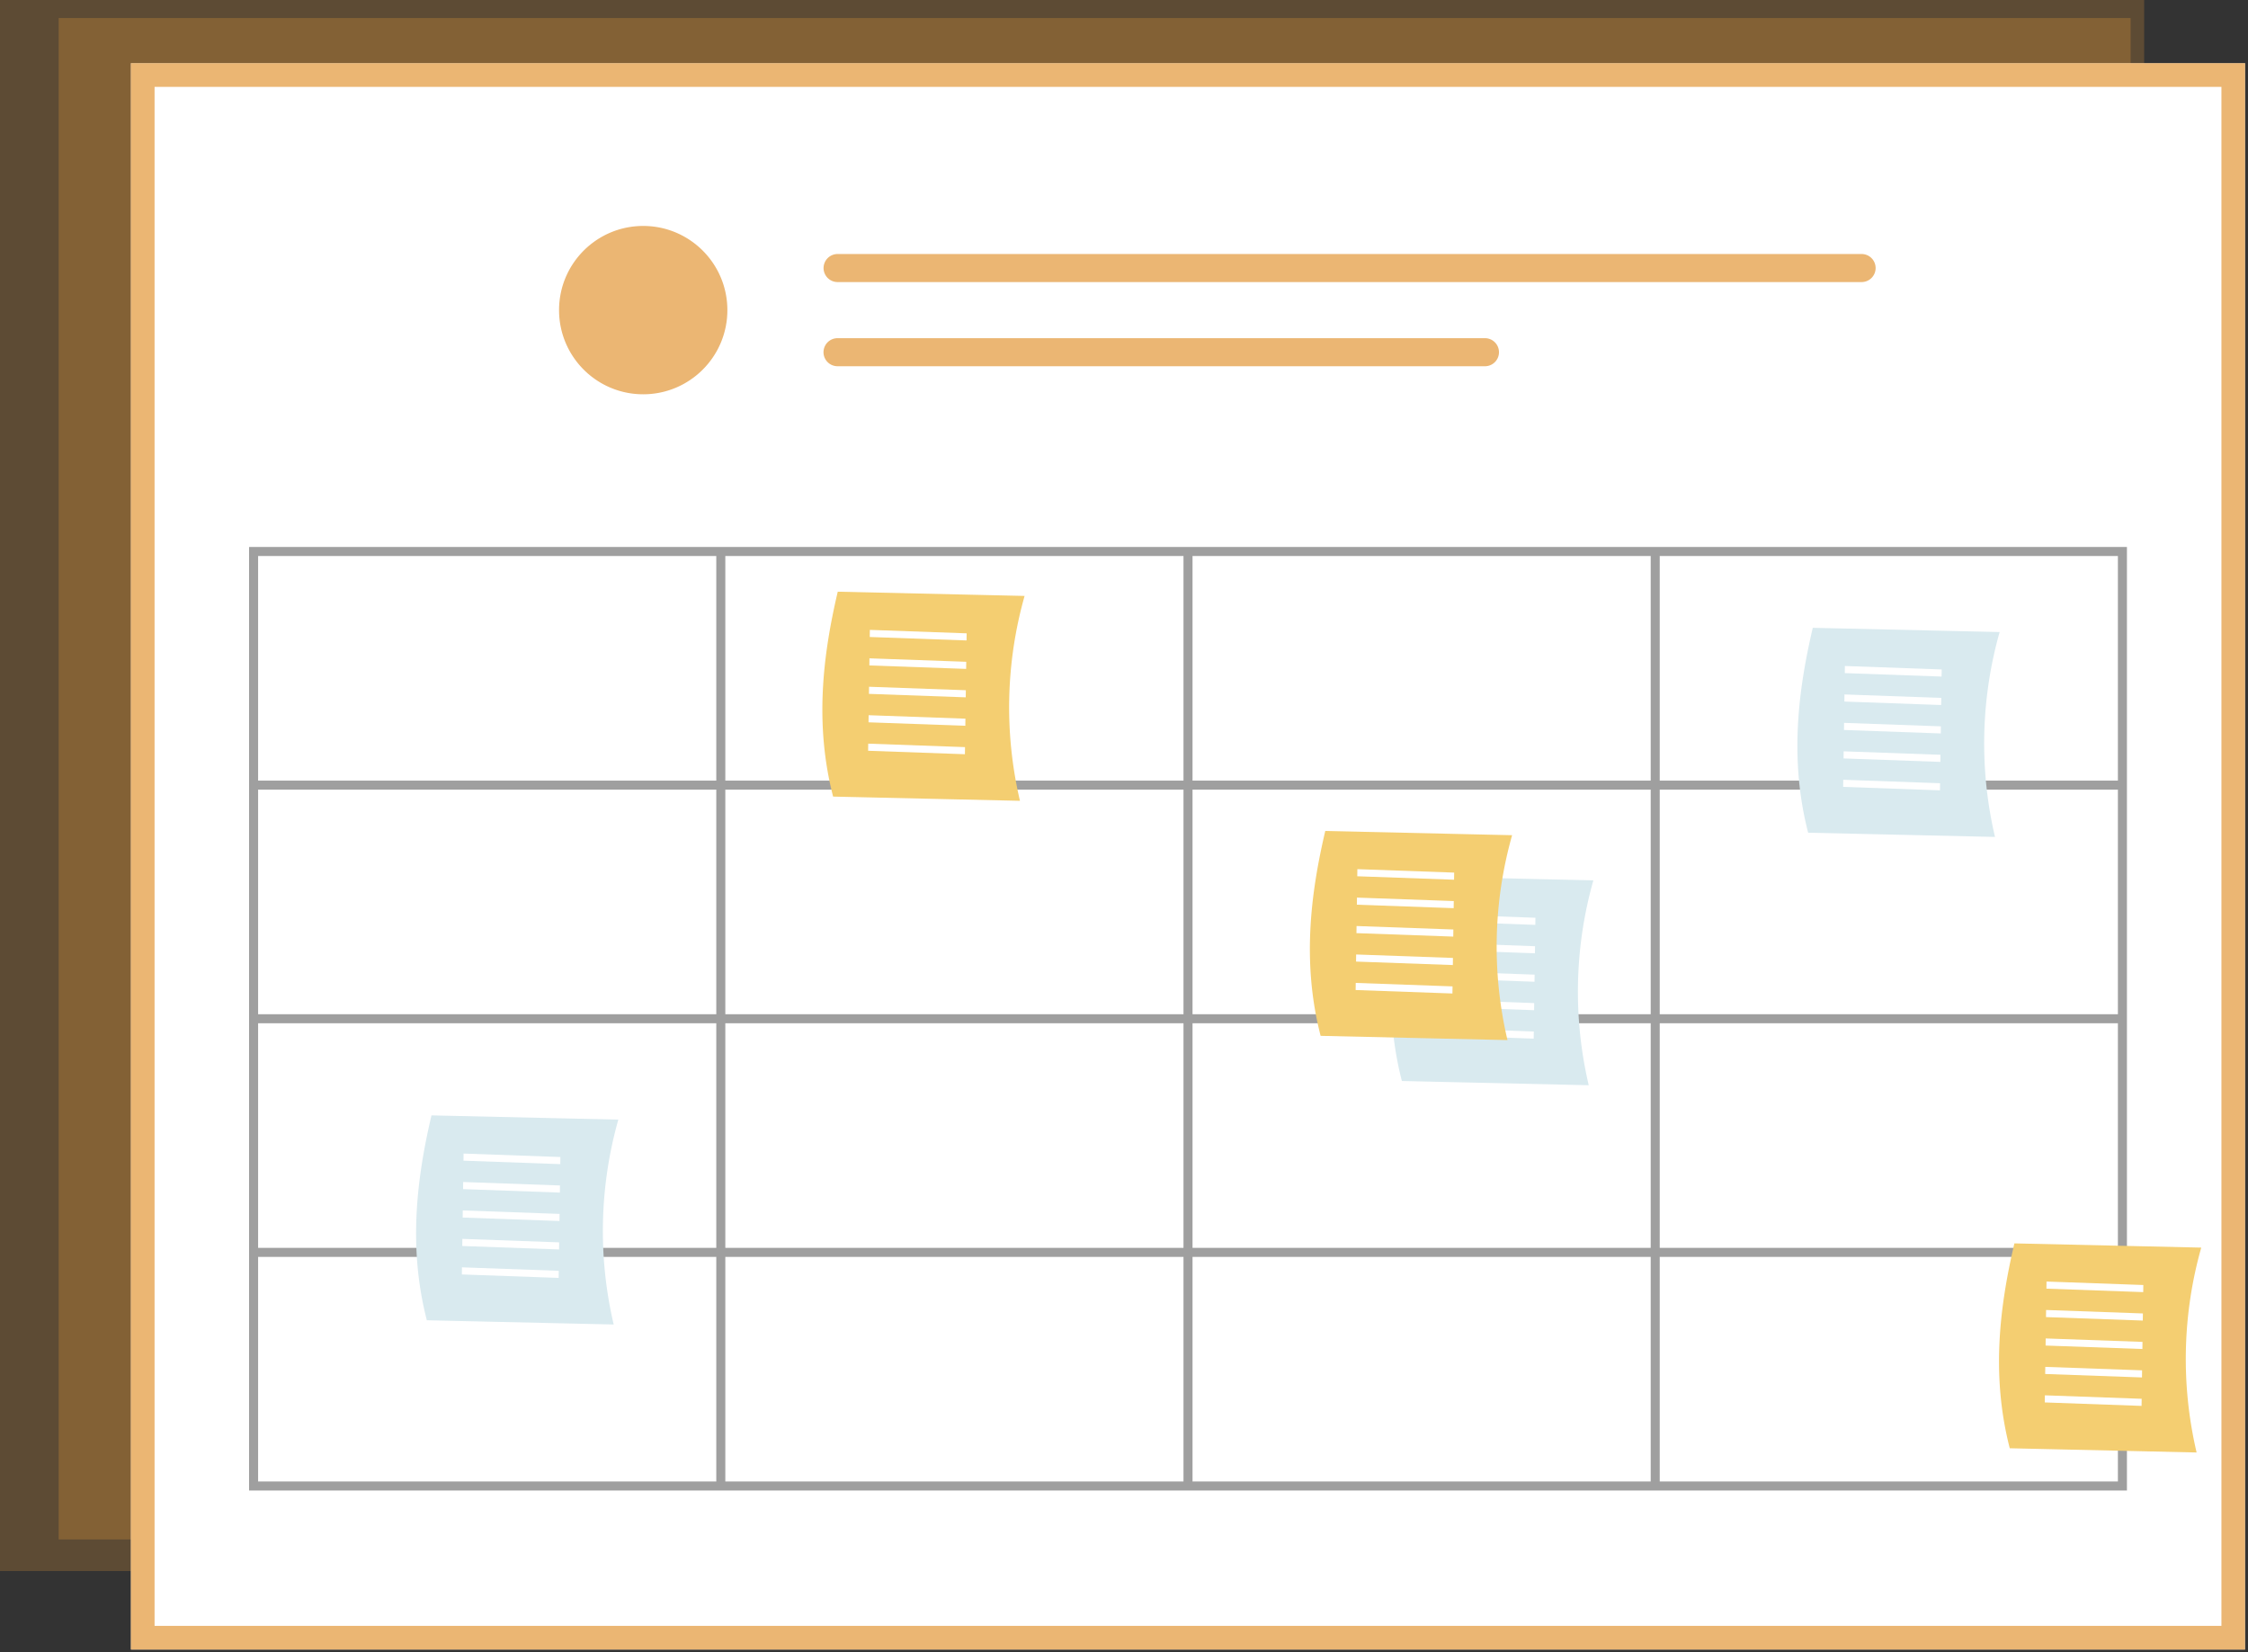 <svg xmlns="http://www.w3.org/2000/svg" width="498" height="366" fill="none" viewBox="0 0 498 366">
  <rect x="0" y="0" width="498" height="366" fill="#333333" stroke="none"/>
  <path fill="#E2983A" fill-opacity=".24" d="M0 0h475v348H0z"/>
  <path fill="#E2983A" fill-opacity=".29" d="M13 4h459v337H13z"/>
  <path fill="#fff" d="M497.355 365.389H29V14h468.355v351.389Z"/>
  <path fill="#E2983A" fill-opacity=".71" d="M142.491 87.337c10.296 0 18.643-8.347 18.643-18.643 0-10.297-8.347-18.643-18.643-18.643-10.297 0-18.643 8.346-18.643 18.643 0 10.296 8.346 18.643 18.643 18.643Zm43.056-31.071a3.11 3.11 0 0 0-3.102 3.107 3.11 3.11 0 0 0 3.102 3.107h226.859a3.105 3.105 0 0 0 3.101-3.107 3.105 3.105 0 0 0-3.101-3.107H185.547Zm0 18.644a3.107 3.107 0 1 0-.013 6.215h143.423a3.102 3.102 0 0 0 2.875-1.917 3.098 3.098 0 0 0 0-2.381 3.1 3.1 0 0 0-1.685-1.682 3.102 3.102 0 0 0-1.19-.235h-143.41Z"/>
  <path fill="#E2983A" fill-opacity=".71" d="M497.355 365.389H29V14h468.355v351.389Zm-463.113-5.242h457.871V19.242H34.243v340.905Z"/>
  <path fill="#9F9F9F" d="M55.18 121.16v209h416v-209h-416Zm414 51.75h-101.5v-49.75h101.5v49.75Zm-205 0v-49.75h101.5v49.75h-101.5Zm101.5 2v49.75h-101.5v-49.75h101.5Zm-103.5-2h-101.5v-49.75h101.5v49.75Zm0 2v49.75h-101.5v-49.75h101.5Zm-103.5 49.75H57.18v-49.75h101.5v49.75Zm0 2v49.75H57.18v-49.75h101.5Zm2 0h101.5v49.75h-101.5v-49.75Zm101.5 51.75v49.75h-101.5v-49.75h101.5Zm2 0h101.5v49.75h-101.5v-49.75Zm0-2v-49.75h101.5v49.75h-101.5Zm103.5-49.75h101.5v49.75h-101.5v-49.75Zm0-2v-49.75h101.5v49.75h-101.5Zm-209-101.5v49.75H57.18v-49.75h101.5ZM57.18 278.41h101.5v49.75H57.18v-49.75Zm310.5 49.75v-49.75h101.5v49.75h-101.5Z"/>
  <path fill="#F4CE71" d="m225.952 177.386-41.393-.937c-4.14-16.039-2.276-31.31 1.028-45.383l41.392.938a90.624 90.624 0 0 0-1.027 45.382Z"/>
  <path fill="#fff" d="m192.676 141.098.022-1.575 21.445.766-.023 1.575-21.444-.766Zm-.09 6.301.022-1.575 21.444.767-.022 1.575-21.444-.767Zm-.09 6.297.023-1.575 21.444.767-.022 1.575-21.445-.767Zm-.09 6.301.022-1.575 21.445.767-.023 1.575-21.444-.767Zm-.09 6.301.022-1.575 21.445.767-.023 1.575-21.444-.767Z"/>
  <path fill="#D9EAEF" d="m135.952 293.386-41.393-.937c-4.14-16.039-2.276-31.31 1.028-45.383l41.392.938a90.624 90.624 0 0 0-1.027 45.382Z"/>
  <path fill="#fff" d="m102.676 257.098.022-1.575 21.445.766-.023 1.575-21.444-.766Zm-.09 6.301.022-1.575 21.444.767-.022 1.575-21.444-.767Zm-.09 6.297.023-1.575 21.444.767-.022 1.575-21.445-.767Zm-.09 6.301.022-1.575 21.445.767-.023 1.575-21.444-.767Zm-.09 6.301.022-1.575 21.445.767-.023 1.575-21.444-.767Z"/>
  <path fill="#D9EAEF" d="m351.952 240.386-41.393-.937c-4.14-16.039-2.276-31.31 1.028-45.383l41.392.938a90.624 90.624 0 0 0-1.027 45.382Z"/>
  <path fill="#fff" d="m318.676 204.098.022-1.575 21.445.766-.023 1.575-21.444-.766Zm-.09 6.301.022-1.575 21.444.767-.022 1.575-21.444-.767Zm-.09 6.297.023-1.575 21.444.767-.022 1.575-21.445-.767Zm-.09 6.301.022-1.575 21.445.767-.023 1.575-21.444-.767Zm-.09 6.301.022-1.575 21.445.767-.023 1.575-21.444-.767Z"/>
  <path fill="#F4CE71" d="m333.952 230.386-41.393-.937c-4.14-16.039-2.276-31.31 1.028-45.383l41.392.938a90.624 90.624 0 0 0-1.027 45.382Z"/>
  <path fill="#fff" d="m300.676 194.098.022-1.575 21.445.766-.023 1.575-21.444-.766Zm-.09 6.301.022-1.575 21.444.767-.022 1.575-21.444-.767Zm-.09 6.297.023-1.575 21.444.767-.022 1.575-21.445-.767Zm-.09 6.301.022-1.575 21.445.767-.023 1.575-21.444-.767Zm-.09 6.301.022-1.575 21.445.767-.023 1.575-21.444-.767Z"/>
  <path fill="#F4CE71" d="m486.616 321.737-41.393-.937c-4.14-16.038-2.276-31.31 1.028-45.382l41.392.937a90.624 90.624 0 0 0-1.027 45.382Z"/>
  <path fill="#fff" d="m453.344 285.446.023-1.575 21.444.767-.023 1.575-21.444-.767Zm-.094 6.301.022-1.575 21.445.767-.023 1.575-21.444-.767Zm-.09 6.301.023-1.575 21.444.766-.022 1.575-21.445-.766Zm-.09 6.3.023-1.575 21.444.766-.023 1.575-21.444-.766Zm-.09 6.301.022-1.575 21.445.767-.023 1.575-21.444-.767Z"/>
  <path fill="#D9EAEF" d="m441.952 185.386-41.393-.937c-4.14-16.039-2.276-31.31 1.028-45.383l41.392.938a90.624 90.624 0 0 0-1.027 45.382Z"/>
  <path fill="#fff" d="m408.676 149.098.022-1.575 21.445.766-.023 1.575-21.444-.766Zm-.09 6.301.022-1.575 21.444.767-.022 1.575-21.444-.767Zm-.09 6.297.023-1.575 21.444.767-.022 1.575-21.445-.767Zm-.09 6.301.022-1.575 21.445.767-.023 1.575-21.444-.767Zm-.09 6.301.022-1.575 21.445.767-.023 1.575-21.444-.767Z"/>
</svg>
